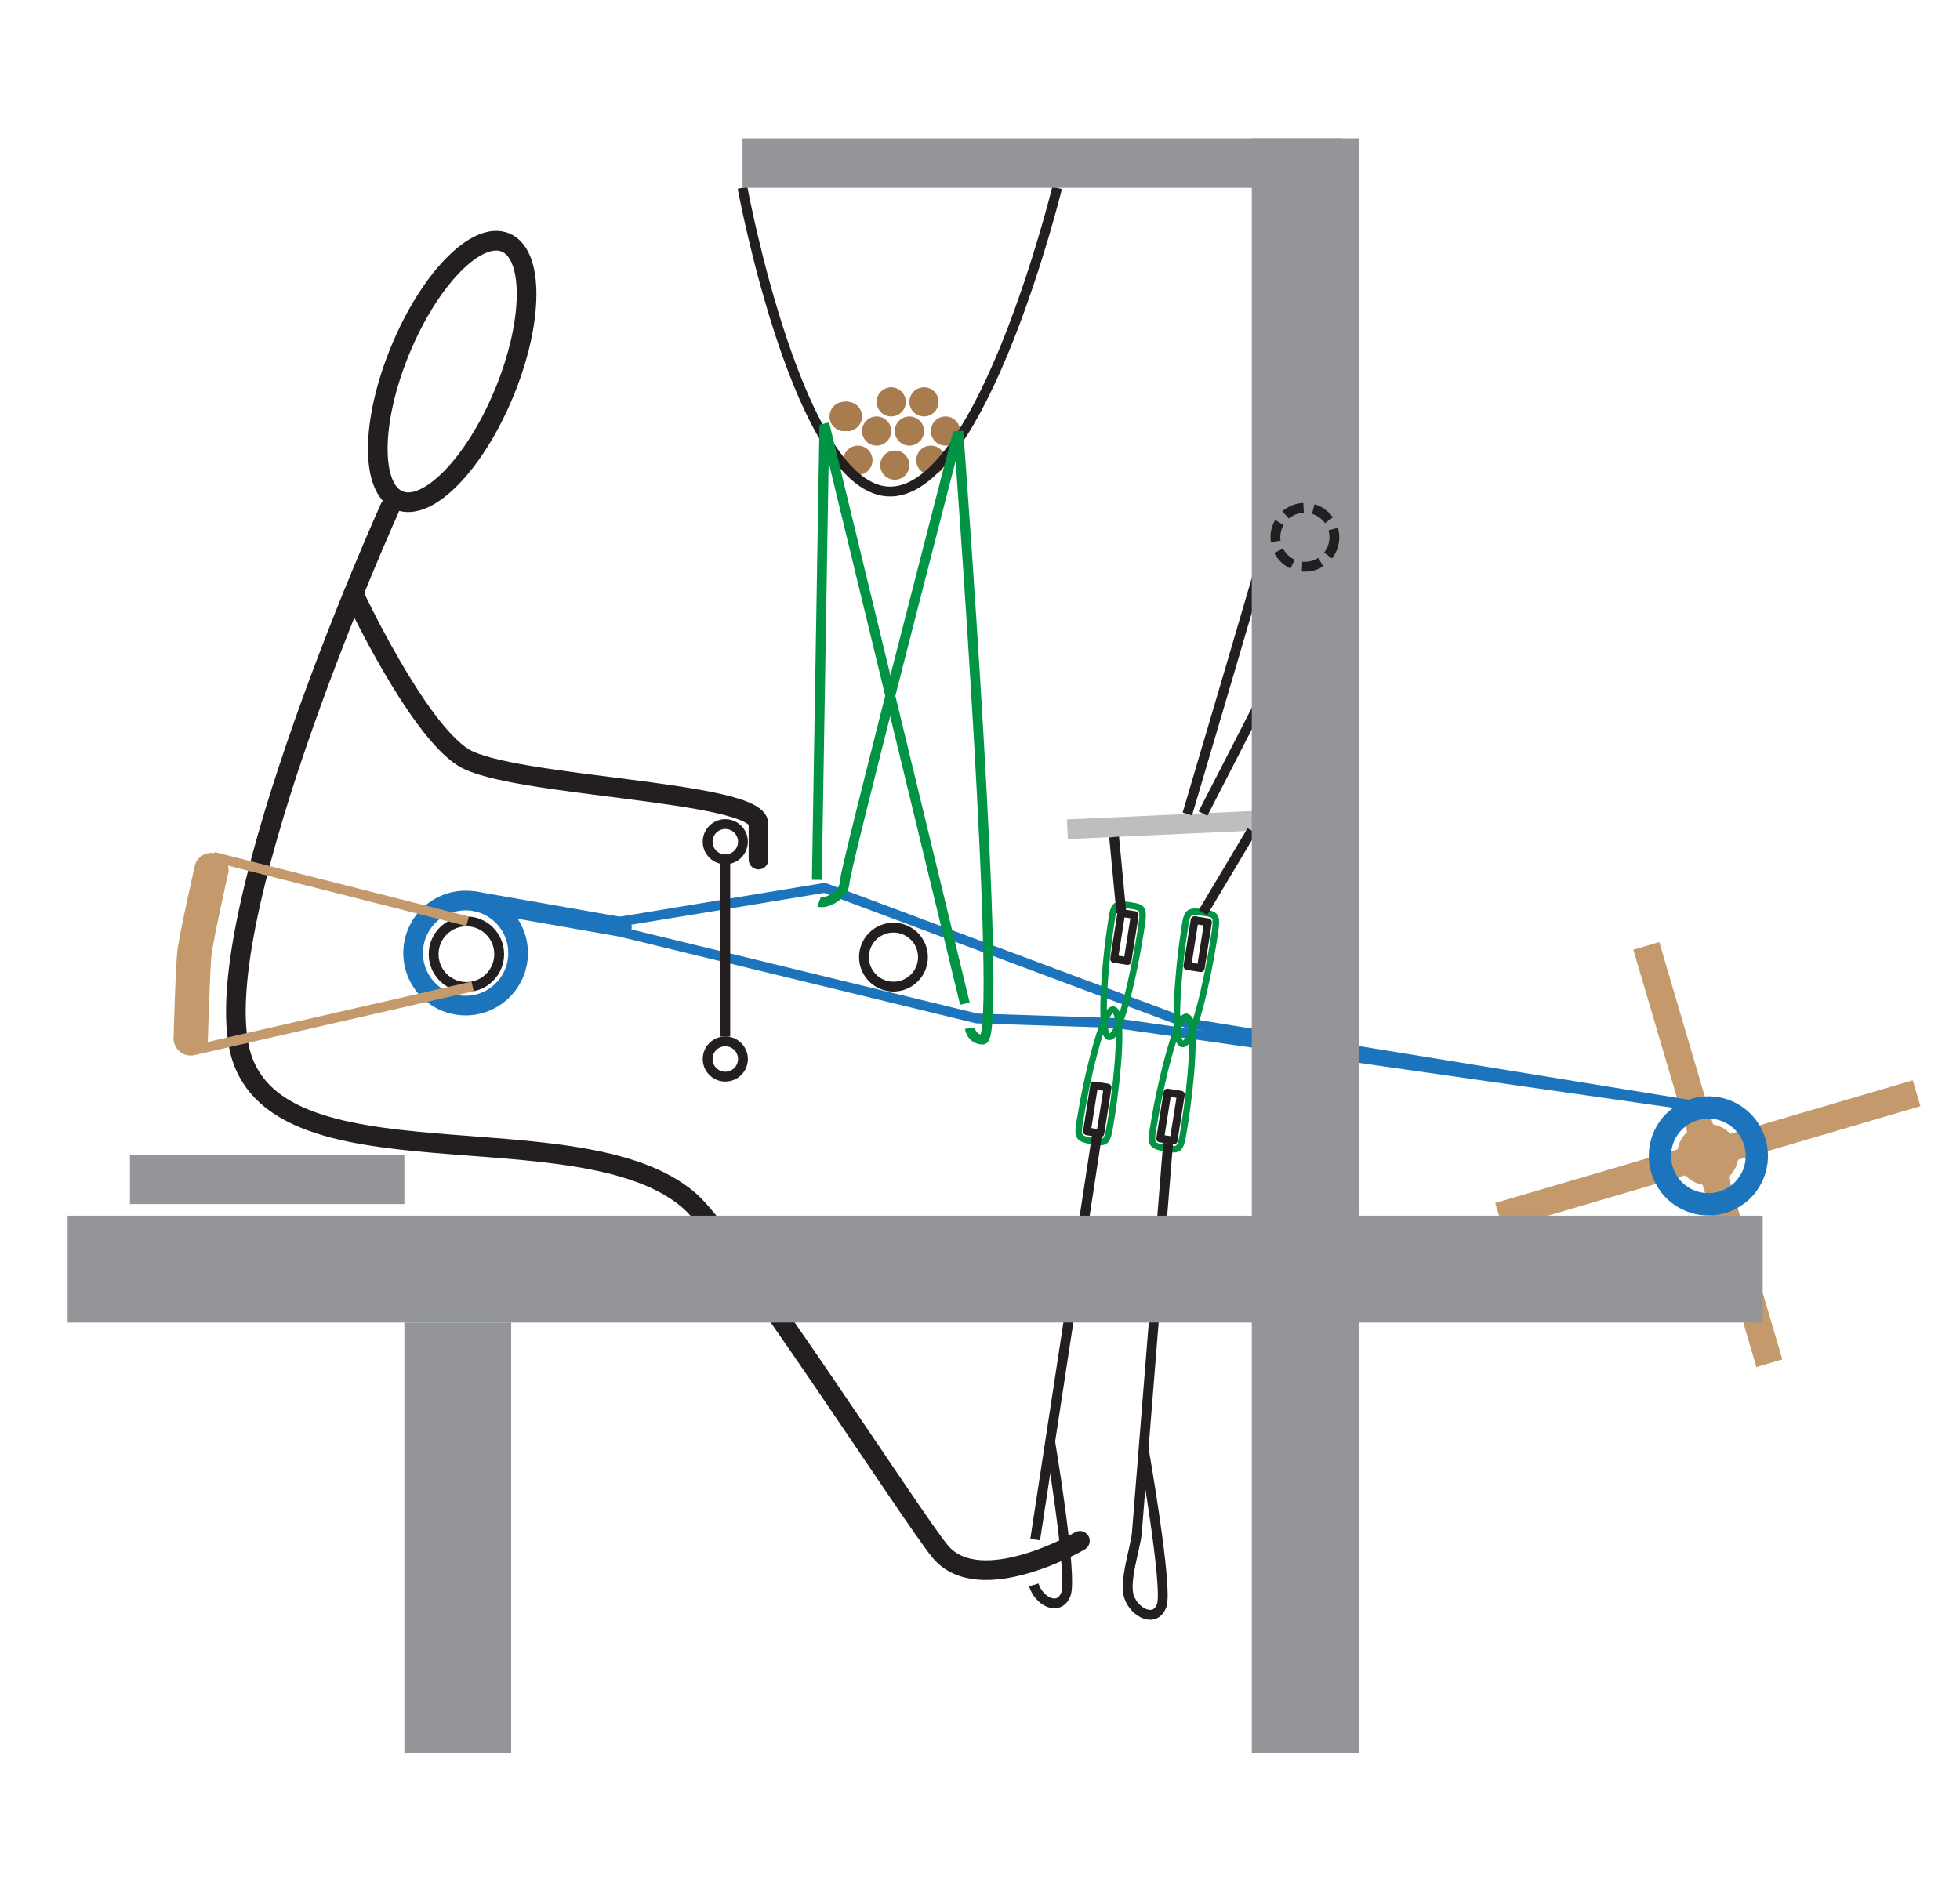 <?xml version="1.0" encoding="UTF-8" standalone="no"?>
<!-- Created with Inkscape (http://www.inkscape.org/) -->

<svg
   version="1.1"
   id="svg2"
   xml:space="preserve"
   width="265.777"
   height="256.223"
   viewBox="0 0 265.777 256.223"
   sodipodi:docname="BFcant.svg"
   inkscape:version="1.1.2 (0a00cf5339, 2022-02-04)"
   xmlns:inkscape="http://www.inkscape.org/namespaces/inkscape"
   xmlns:sodipodi="http://sodipodi.sourceforge.net/DTD/sodipodi-0.dtd"
   xmlns="http://www.w3.org/2000/svg"
   xmlns:svg="http://www.w3.org/2000/svg"><defs
     id="defs6"><clipPath
       clipPathUnits="userSpaceOnUse"
       id="clipPath16"><path
         d="M 0,192.167 H 199.333 V 0 H 0 Z"
         id="path14" /></clipPath></defs><sodipodi:namedview
     id="namedview4"
     pagecolor="#ffffff"
     bordercolor="#666666"
     borderopacity="1.0"
     inkscape:pageshadow="2"
     inkscape:pageopacity="0.0"
     inkscape:pagecheckerboard="0"
     showgrid="false"
     inkscape:zoom="2.8373759"
     inkscape:cx="132.86925"
     inkscape:cy="128.28755"
     inkscape:window-width="1920"
     inkscape:window-height="1027"
     inkscape:window-x="0"
     inkscape:window-y="25"
     inkscape:window-maximized="1"
     inkscape:current-layer="g8" /><g
     id="g8"
     inkscape:groupmode="layer"
     inkscape:label="BFcant"
     transform="matrix(1.333,0,0,-1.333,0,256.223)"><g
       id="g10"><g
         id="g12"
         clip-path="url(#clipPath16)"><g
           id="g18"
           transform="translate(50.78,95.127)"><path
             d="m 0,0 c 0,-1.843 -1.492,-3.337 -3.334,-3.337 -1.84,0 -3.333,1.494 -3.333,3.337 0,1.842 1.493,3.336 3.333,3.336 C -1.492,3.336 0,1.842 0,0 Z"
             style="fill:none;stroke:#231f20;stroke-width:1;stroke-linecap:butt;stroke-linejoin:miter;stroke-miterlimit:10;stroke-dasharray:none;stroke-opacity:1"
             id="path20" /></g><g
           id="g22"
           transform="translate(175.263,77.448)"><path
             d="m 0,0 c 1.497,-0.848 2.026,-2.746 1.179,-4.242 -0.845,-1.495 -2.745,-2.024 -4.242,-1.177 -1.499,0.848 -2.026,2.747 -1.182,4.24 C -3.398,0.318 -1.499,0.848 0,0"
             style="fill:#c49a6c;fill-opacity:1;fill-rule:nonzero;stroke:none"
             id="path24" /></g><g
           id="g26"
           transform="translate(195.356,79.661)"><path
             d="M 0,0 -42.471,-12.483 -43.25,-9.845 -0.777,2.639 Z"
             style="fill:#c49a6c;fill-opacity:1;fill-rule:nonzero;stroke:none"
             id="path28" /></g><g
           id="g30"
           transform="translate(168.792,96.359)"><path
             d="M 0,0 12.52,-42.464 9.879,-43.24 -2.641,-0.777 Z"
             style="fill:#c49a6c;fill-opacity:1;fill-rule:nonzero;stroke:none"
             id="path32" /></g><g
           id="g34"
           transform="translate(48.371,100.5)"><path
             d="M 0,0 14.892,-2.613"
             style="fill:none;stroke:#1c75bc;stroke-width:2;stroke-linecap:round;stroke-linejoin:round;stroke-miterlimit:10;stroke-dasharray:none;stroke-opacity:1"
             id="path36" /></g><g
           id="g38"
           transform="translate(176.212,78.895)"><path
             d="M 0,0 C 2.37,-1.341 3.207,-4.348 1.865,-6.715 0.528,-9.083 -2.478,-9.917 -4.849,-8.576 -7.22,-7.237 -8.055,-4.229 -6.717,-1.864 -5.378,0.505 -2.371,1.339 0,0 Z"
             style="fill:none;stroke:#1c75bc;stroke-width:2.269;stroke-linecap:butt;stroke-linejoin:miter;stroke-miterlimit:10;stroke-dasharray:none;stroke-opacity:1"
             id="path40" /></g><g
           id="g42"
           transform="translate(52.704,95.242)"><path
             d="m 0,0 c 0,-2.951 -2.391,-5.344 -5.339,-5.344 -2.948,0 -5.339,2.393 -5.339,5.344 0,2.951 2.391,5.344 5.339,5.344 C -2.391,5.344 0,2.951 0,0 Z"
             style="fill:none;stroke:#1c75bc;stroke-width:2;stroke-linecap:butt;stroke-linejoin:miter;stroke-miterlimit:10;stroke-dasharray:none;stroke-opacity:1"
             id="path44" /></g><g
           id="g46"
           transform="translate(63.215,98.463)"><path
             d="M 0,0 20.666,3.414 57.487,-10.333 110.354,-18.939 50.117,-10.33 36.141,-9.873 0,-1.087"
             style="fill:none;stroke:#1c75bc;stroke-width:1;stroke-linecap:round;stroke-linejoin:round;stroke-miterlimit:10;stroke-dasharray:none;stroke-opacity:1"
             id="path48" /></g><g
           id="g50"
           transform="translate(131.708,107.89)"><path
             d="m 0,0 -23.083,-1.049 -0.092,1.998 23.083,1.05 z"
             style="fill:#bcbec0;fill-opacity:1;fill-rule:nonzero;stroke:none"
             id="path52" /></g><g
           id="g54"
           transform="translate(122.148,93.704)"><path
             d="M 0,0 -1.363,0.214 -0.628,4.89 0.735,4.675 Z"
             style="fill:none;stroke:#231f20;stroke-width:0.789;stroke-linecap:round;stroke-linejoin:round;stroke-miterlimit:10;stroke-dasharray:none;stroke-opacity:1"
             id="path56" /></g><g
           id="g58"
           transform="translate(122.374,99.365)"><path
             d="m 0,0 c 1.535,-0.241 1.497,-0.231 1.02,-3.239 -0.558,-3.478 -2,-10.311 -3.126,-10.134 -1.125,0.178 -0.235,8.636 0.053,10.478 C -1.611,-0.066 -1.856,0.293 0,0 Z"
             style="fill:none;stroke:#009444;stroke-width:0.663;stroke-linecap:round;stroke-linejoin:round;stroke-miterlimit:10;stroke-dasharray:none;stroke-opacity:1"
             id="path60" /></g><g
           id="g62"
           transform="translate(120.122,80.839)"><path
             d="M 0,0 -1.363,0.215 -2.101,-4.46 -0.735,-4.674 Z"
             style="fill:none;stroke:#231f20;stroke-width:0.789;stroke-linecap:round;stroke-linejoin:round;stroke-miterlimit:10;stroke-dasharray:none;stroke-opacity:1"
             id="path64" /></g><g
           id="g66"
           transform="translate(118.597,75.382)"><path
             d="M 0,0 C 1.534,-0.242 1.496,-0.24 1.965,2.77 2.504,6.25 3.231,13.195 2.105,13.372 0.98,13.549 -0.772,5.228 -1.063,3.387 -1.513,0.559 -1.859,0.292 0,0 Z"
             style="fill:none;stroke:#009444;stroke-width:0.663;stroke-linecap:round;stroke-linejoin:round;stroke-miterlimit:10;stroke-dasharray:none;stroke-opacity:1"
             id="path68" /></g><g
           id="g70"
           transform="translate(114.698,94.432)"><path
             d="M 0,0 -1.365,0.215 -0.629,4.89 0.736,4.675 Z"
             style="fill:none;stroke:#231f20;stroke-width:0.789;stroke-linecap:round;stroke-linejoin:round;stroke-miterlimit:10;stroke-dasharray:none;stroke-opacity:1"
             id="path72" /></g><g
           id="g74"
           transform="translate(114.921,100.092)"><path
             d="M 0,0 C 1.535,-0.242 1.5,-0.23 1.019,-3.239 0.463,-6.716 -0.979,-13.549 -2.104,-13.372 -3.23,-13.194 -2.34,-4.736 -2.052,-2.895 -1.609,-0.066 -1.857,0.293 0,0 Z"
             style="fill:none;stroke:#009444;stroke-width:0.663;stroke-linecap:round;stroke-linejoin:round;stroke-miterlimit:10;stroke-dasharray:none;stroke-opacity:1"
             id="path76" /></g><g
           id="g78"
           transform="translate(112.671,81.567)"><path
             d="M 0,0 -1.365,0.215 -2.102,-4.46 -0.737,-4.675 Z"
             style="fill:none;stroke:#231f20;stroke-width:0.789;stroke-linecap:round;stroke-linejoin:round;stroke-miterlimit:10;stroke-dasharray:none;stroke-opacity:1"
             id="path80" /></g><g
           id="g82"
           transform="translate(111.146,76.111)"><path
             d="M 0,0 C 1.534,-0.242 1.496,-0.241 1.963,2.769 2.503,6.249 3.231,13.194 2.105,13.372 0.98,13.549 -0.772,5.227 -1.064,3.386 -1.514,0.558 -1.857,0.293 0,0 Z"
             style="fill:none;stroke:#009444;stroke-width:0.663;stroke-linecap:round;stroke-linejoin:round;stroke-miterlimit:10;stroke-dasharray:none;stroke-opacity:1"
             id="path84" /></g><g
           id="g86"
           transform="translate(114.069,99.321)"><path
             d="M 0,0 -0.736,7.733"
             style="fill:none;stroke:#231f20;stroke-width:1;stroke-linecap:butt;stroke-linejoin:miter;stroke-miterlimit:10;stroke-dasharray:none;stroke-opacity:1"
             id="path88" /></g><g
           id="g90"
           transform="translate(122.374,99.365)"><path
             d="M 0,0 4.966,8.326"
             style="fill:none;stroke:#231f20;stroke-width:1;stroke-linecap:butt;stroke-linejoin:miter;stroke-miterlimit:10;stroke-dasharray:none;stroke-opacity:1"
             id="path92" /></g><g
           id="g94"
           transform="translate(120.785,109.396)"><path
             d="m 0,0 c 0,0 8.532,28.805 8.954,30.555 0.422,1.75 3.172,0.821 4.922,0.598 1.75,-0.223 1.531,-3.348 1.078,-4.723 C 14.501,25.055 1.589,0.04 1.589,0.04"
             style="fill:none;stroke:#231f20;stroke-width:1;stroke-linecap:butt;stroke-linejoin:miter;stroke-miterlimit:10;stroke-dasharray:none;stroke-opacity:1"
             id="path96" /></g><g
           id="g98"
           transform="translate(111.621,76.892)"><path
             d="M 0,0 -6.317,-41.333"
             style="fill:none;stroke:#231f20;stroke-width:1;stroke-linecap:butt;stroke-linejoin:miter;stroke-miterlimit:10;stroke-dasharray:none;stroke-opacity:1"
             id="path100" /></g><g
           id="g102"
           transform="translate(105.161,30.951)"><path
             d="M 0,0 C 0.5,-1.625 2.5,-2.75 3.25,-1 4,0.75 1.64,14.751 1.64,14.751"
             style="fill:none;stroke:#231f20;stroke-width:1;stroke-linecap:butt;stroke-linejoin:miter;stroke-miterlimit:10;stroke-dasharray:none;stroke-opacity:1"
             id="path104" /></g><g
           id="g106"
           transform="translate(116.335,44.842)"><path
             d="m 0,0 c 0,0 2.493,-14.199 1.839,-15.987 -0.653,-1.788 -2.712,-0.774 -3.299,0.822 -0.588,1.595 0.651,5.077 0.77,6.551 L 2.489,31.06"
             style="fill:none;stroke:#231f20;stroke-width:1;stroke-linecap:butt;stroke-linejoin:miter;stroke-miterlimit:10;stroke-dasharray:none;stroke-opacity:1"
             id="path108" /></g><g
           id="g110"
           transform="translate(75.576,106.57)"><path
             d="m 0,0 c 0,-0.991 -0.803,-1.794 -1.795,-1.794 -0.99,0 -1.794,0.803 -1.794,1.794 0,0.991 0.804,1.795 1.794,1.795 C -0.803,1.795 0,0.991 0,0 Z"
             style="fill:none;stroke:#231f20;stroke-width:1;stroke-linecap:butt;stroke-linejoin:miter;stroke-miterlimit:10;stroke-dasharray:none;stroke-opacity:1"
             id="path112" /></g><g
           id="g114"
           transform="translate(75.576,84.461)"><path
             d="m 0,0 c 0,-0.991 -0.803,-1.794 -1.795,-1.794 -0.99,0 -1.794,0.803 -1.794,1.794 0,0.991 0.804,1.795 1.794,1.795 C -0.803,1.795 0,0.991 0,0 Z"
             style="fill:none;stroke:#231f20;stroke-width:1;stroke-linecap:butt;stroke-linejoin:miter;stroke-miterlimit:10;stroke-dasharray:none;stroke-opacity:1"
             id="path116" /></g><g
           id="g118"
           transform="translate(73.781,104.775)"><path
             d="M 0,0 V -18.03"
             style="fill:none;stroke:#231f20;stroke-width:1;stroke-linecap:butt;stroke-linejoin:miter;stroke-miterlimit:10;stroke-dasharray:none;stroke-opacity:1"
             id="path120" /></g><g
           id="g122"
           transform="translate(40.718,156.603)"><path
             d="m 0,0 c -2.993,-7.247 -3.057,-14.101 -0.14,-15.307 2.916,-1.207 7.708,3.69 10.702,10.937 2.994,7.247 3.056,14.1 0.14,15.308 C 7.785,12.145 2.993,7.247 0,0 Z"
             style="fill:none;stroke:#231f20;stroke-width:2;stroke-linecap:round;stroke-linejoin:round;stroke-miterlimit:10;stroke-dasharray:none;stroke-opacity:1"
             id="path124" /></g><g
           id="g126"
           transform="translate(39.659,140.547)"><path
             d="m 0,0 c 0,0 -18.201,-40.317 -15.365,-54.763 2.957,-15.066 34.611,-6.005 45.826,-15.727 4.433,-3.841 22.495,-32.006 25.495,-35.674 4.039,-4.933 14.45,1.145 14.248,1.06"
             style="fill:none;stroke:#231f20;stroke-width:2;stroke-linecap:round;stroke-linejoin:round;stroke-miterlimit:10;stroke-dasharray:none;stroke-opacity:1"
             id="path128" /></g><g
           id="g130"
           transform="translate(35.956,131.825)"><path
             d="m 0,0 c 0,0 6.382,-13.68 11.178,-16.682 4.796,-3.003 30.025,-3.374 30.025,-6.757 v -3.633"
             style="fill:none;stroke:#231f20;stroke-width:2;stroke-linecap:round;stroke-linejoin:round;stroke-miterlimit:10;stroke-dasharray:none;stroke-opacity:1"
             id="path132" /></g><g
           id="g134"
           transform="translate(21.139,86.353)"><path
             d="m 0,0 c -0.118,-0.959 -0.991,-1.641 -1.951,-1.523 -0.959,0.117 -1.641,0.992 -1.524,1.95 0,0 0.18,6.783 0.366,8.555 0.186,1.772 1.74,8.566 1.74,8.566 0.118,0.959 0.992,1.641 1.951,1.523 0.959,-0.118 1.641,-0.991 1.523,-1.95 0,0 -1.615,-7.039 -1.755,-8.69 C 0.209,6.779 0,0 0,0"
             style="fill:#c49a6c;fill-opacity:1;fill-rule:nonzero;stroke:none"
             id="path136" /></g><g
           id="g138"
           transform="translate(19.825,85.382)"><path
             d="M 0,0 28.253,6.469"
             style="fill:none;stroke:#c49a6c;stroke-width:1;stroke-linecap:butt;stroke-linejoin:miter;stroke-miterlimit:10;stroke-dasharray:none;stroke-opacity:1"
             id="path140" /></g><g
           id="g142"
           transform="translate(47.569,98.475)"><path
             d="M 0,0 -25.848,6.553"
             style="fill:none;stroke:#c49a6c;stroke-width:1;stroke-linecap:butt;stroke-linejoin:miter;stroke-miterlimit:10;stroke-dasharray:none;stroke-opacity:1"
             id="path144" /></g><g
           id="g146"
           transform="translate(92.145,151.326)"><path
             d="m 0,0 c 0,-0.82 -0.665,-1.484 -1.484,-1.484 -0.82,0 -1.485,0.664 -1.485,1.484 0,0.82 0.665,1.484 1.485,1.484 C -0.665,1.484 0,0.82 0,0"
             style="fill:#a97c50;fill-opacity:1;fill-rule:nonzero;stroke:none"
             id="path148" /></g><g
           id="g150"
           transform="translate(95.478,151.326)"><path
             d="m 0,0 c 0,-0.82 -0.665,-1.484 -1.484,-1.484 -0.82,0 -1.485,0.664 -1.485,1.484 0,0.82 0.665,1.484 1.485,1.484 C -0.665,1.484 0,0.82 0,0"
             style="fill:#a97c50;fill-opacity:1;fill-rule:nonzero;stroke:none"
             id="path152" /></g><g
           id="g154"
           transform="translate(93.994,148.357)"><path
             d="m 0,0 c 0,-0.82 -0.665,-1.484 -1.484,-1.484 -0.82,0 -1.485,0.664 -1.485,1.484 0,0.82 0.665,1.484 1.485,1.484 C -0.665,1.484 0,0.82 0,0"
             style="fill:#a97c50;fill-opacity:1;fill-rule:nonzero;stroke:none"
             id="path156" /></g><g
           id="g158"
           transform="translate(97.661,148.357)"><path
             d="m 0,0 c 0,-0.82 -0.665,-1.484 -1.484,-1.484 -0.82,0 -1.485,0.664 -1.485,1.484 0,0.82 0.665,1.484 1.485,1.484 C -0.665,1.484 0,0.82 0,0"
             style="fill:#a97c50;fill-opacity:1;fill-rule:nonzero;stroke:none"
             id="path160" /></g><g
           id="g162"
           transform="translate(96.176,145.388)"><path
             d="m 0,0 c 0,-0.82 -0.665,-1.484 -1.484,-1.484 -0.82,0 -1.485,0.664 -1.485,1.484 0,0.82 0.665,1.484 1.485,1.484 C -0.665,1.484 0,0.82 0,0"
             style="fill:#a97c50;fill-opacity:1;fill-rule:nonzero;stroke:none"
             id="path164" /></g><g
           id="g166"
           transform="translate(92.509,144.888)"><path
             d="m 0,0 c 0,-0.82 -0.665,-1.484 -1.484,-1.484 -0.82,0 -1.485,0.664 -1.485,1.484 0,0.82 0.665,1.484 1.485,1.484 C -0.665,1.484 0,0.82 0,0"
             style="fill:#a97c50;fill-opacity:1;fill-rule:nonzero;stroke:none"
             id="path168" /></g><g
           id="g170"
           transform="translate(88.759,145.388)"><path
             d="m 0,0 c 0,-0.82 -0.665,-1.484 -1.484,-1.484 -0.82,0 -1.485,0.664 -1.485,1.484 0,0.82 0.665,1.484 1.485,1.484 C -0.665,1.484 0,0.82 0,0"
             style="fill:#a97c50;fill-opacity:1;fill-rule:nonzero;stroke:none"
             id="path172" /></g><g
           id="g174"
           transform="translate(87.692,149.841)"><path
             d="m 0,0 c 0,-0.82 -0.665,-1.484 -1.484,-1.484 -0.82,0 -1.485,0.664 -1.485,1.484 0,0.82 0.665,1.484 1.485,1.484 C -0.665,1.484 0,0.82 0,0"
             style="fill:#a97c50;fill-opacity:1;fill-rule:nonzero;stroke:none"
             id="path176" /></g><g
           id="g178"
           transform="translate(87.635,149.841)"><path
             d="m 0,0 c 0,-0.82 -0.665,-1.484 -1.484,-1.484 -0.82,0 -1.485,0.664 -1.485,1.484 0,0.82 0.665,1.484 1.485,1.484 C -0.665,1.484 0,0.82 0,0"
             style="fill:#a97c50;fill-opacity:1;fill-rule:nonzero;stroke:none"
             id="path180" /></g><g
           id="g182"
           transform="translate(87.579,149.841)"><path
             d="m 0,0 c 0,-0.82 -0.665,-1.484 -1.484,-1.484 -0.82,0 -1.485,0.664 -1.485,1.484 0,0.82 0.665,1.484 1.485,1.484 C -0.665,1.484 0,0.82 0,0"
             style="fill:#a97c50;fill-opacity:1;fill-rule:nonzero;stroke:none"
             id="path184" /></g><g
           id="g186"
           transform="translate(87.522,149.841)"><path
             d="m 0,0 c 0,-0.82 -0.665,-1.484 -1.484,-1.484 -0.82,0 -1.485,0.664 -1.485,1.484 0,0.82 0.665,1.484 1.485,1.484 C -0.665,1.484 0,0.82 0,0"
             style="fill:#a97c50;fill-opacity:1;fill-rule:nonzero;stroke:none"
             id="path188" /></g><g
           id="g190"
           transform="translate(87.465,149.841)"><path
             d="m 0,0 c 0,-0.82 -0.665,-1.484 -1.484,-1.484 -0.82,0 -1.485,0.664 -1.485,1.484 0,0.82 0.665,1.484 1.485,1.484 C -0.665,1.484 0,0.82 0,0"
             style="fill:#a97c50;fill-opacity:1;fill-rule:nonzero;stroke:none"
             id="path192" /></g><g
           id="g194"
           transform="translate(87.409,149.841)"><path
             d="m 0,0 c 0,-0.82 -0.665,-1.484 -1.484,-1.484 -0.82,0 -1.485,0.664 -1.485,1.484 0,0.82 0.665,1.484 1.485,1.484 C -0.665,1.484 0,0.82 0,0"
             style="fill:#a97c50;fill-opacity:1;fill-rule:nonzero;stroke:none"
             id="path196" /></g><g
           id="g198"
           transform="translate(87.352,149.841)"><path
             d="m 0,0 c 0,-0.82 -0.665,-1.484 -1.484,-1.484 -0.82,0 -1.485,0.664 -1.485,1.484 0,0.82 0.665,1.484 1.485,1.484 C -0.665,1.484 0,0.82 0,0"
             style="fill:#a97c50;fill-opacity:1;fill-rule:nonzero;stroke:none"
             id="path200" /></g><g
           id="g202"
           transform="translate(90.661,148.357)"><path
             d="m 0,0 c 0,-0.82 -0.665,-1.484 -1.484,-1.484 -0.82,0 -1.485,0.664 -1.485,1.484 0,0.82 0.665,1.484 1.485,1.484 C -0.665,1.484 0,0.82 0,0"
             style="fill:#a97c50;fill-opacity:1;fill-rule:nonzero;stroke:none"
             id="path204" /></g><g
           id="g206"
           transform="translate(75.533,173.101)"><path
             d="M 0,0 C 0,0 5.753,-31.15 15.128,-30.9 24.503,-30.65 32.003,0 32.003,0"
             style="fill:none;stroke:#231f20;stroke-width:1;stroke-linecap:butt;stroke-linejoin:miter;stroke-miterlimit:10;stroke-dasharray:none;stroke-opacity:1"
             id="path208" /></g><g
           id="g210"
           transform="translate(83.855,148.79)"><path
             d="M 0,0 -0.761,-46.099"
             style="fill:none;stroke:#009444;stroke-width:1;stroke-linecap:butt;stroke-linejoin:miter;stroke-miterlimit:10;stroke-dasharray:none;stroke-opacity:1"
             id="path212" /></g><g
           id="g214"
           transform="translate(83.314,100.448)"><path
             d="M 0,0 C 0.635,-0.25 2.582,0.632 2.608,2.003 2.635,3.375 14.097,47.627 14.097,47.627"
             style="fill:none;stroke:#009444;stroke-width:1;stroke-linecap:butt;stroke-linejoin:miter;stroke-miterlimit:10;stroke-dasharray:none;stroke-opacity:1"
             id="path216" /></g><g
           id="g218"
           transform="translate(83.855,149.122)"><path
             d="M 0,0 14.299,-59.026"
             style="fill:none;stroke:#009444;stroke-width:1;stroke-linecap:butt;stroke-linejoin:miter;stroke-miterlimit:10;stroke-dasharray:none;stroke-opacity:1"
             id="path220" /></g><g
           id="g222"
           transform="translate(98.653,87.602)"><path
             d="m 0,0 c 0,0 0.166,-1.164 1.33,-1.164 2.168,0 -2.495,61.919 -2.495,61.919"
             style="fill:none;stroke:#009444;stroke-width:1;stroke-linecap:butt;stroke-linejoin:miter;stroke-miterlimit:10;stroke-dasharray:none;stroke-opacity:1"
             id="path224" /></g><path
           d="M 179.315,57.647 H 6.879 v 10.878 h 172.436 z"
           style="fill:#939598;fill-opacity:1;fill-rule:nonzero;stroke:none"
           id="path226" /><path
           d="m 138.211,13.884 h -10.872 v 164.252 h 10.872 z"
           style="fill:#939598;fill-opacity:1;fill-rule:nonzero;stroke:none"
           id="path228" /><path
           d="M 51.998,13.884 H 41.136 v 43.763 h 10.862 z"
           style="fill:#939598;fill-opacity:1;fill-rule:nonzero;stroke:none"
           id="path230" /><path
           d="M 41.135,69.703 H 13.219 v 5.035 h 27.916 z"
           style="fill:#939598;fill-opacity:1;fill-rule:nonzero;stroke:none"
           id="path232" /><path
           d="M 136.531,173.101 H 75.533 v 5.035 h 60.998 z"
           style="fill:#939598;fill-opacity:1;fill-rule:nonzero;stroke:none"
           id="path234" /><g
           id="g236"
           transform="translate(135.739,137.548)"><path
             d="m 0,0 c 0,-1.657 -1.343,-3 -3,-3 -1.657,0 -3,1.343 -3,3 0,1.657 1.343,3 3,3 1.657,0 3,-1.343 3,-3 z"
             style="fill:none;stroke:#231f20;stroke-width:1;stroke-linecap:butt;stroke-linejoin:miter;stroke-miterlimit:10;stroke-dasharray:2, 1;stroke-dashoffset:0;stroke-opacity:1"
             id="path238" /></g><g
           id="g240"
           transform="translate(93.889,94.828)"><path
             d="m 0,0 c 0,-1.657 -1.343,-3 -3,-3 -1.657,0 -3,1.343 -3,3 0,1.657 1.343,3 3,3 1.657,0 3,-1.343 3,-3 z"
             style="fill:none;stroke:#231f20;stroke-width:1;stroke-linecap:butt;stroke-linejoin:miter;stroke-miterlimit:10;stroke-dasharray:none;stroke-opacity:1"
             id="path242" /></g></g></g></g></svg>
